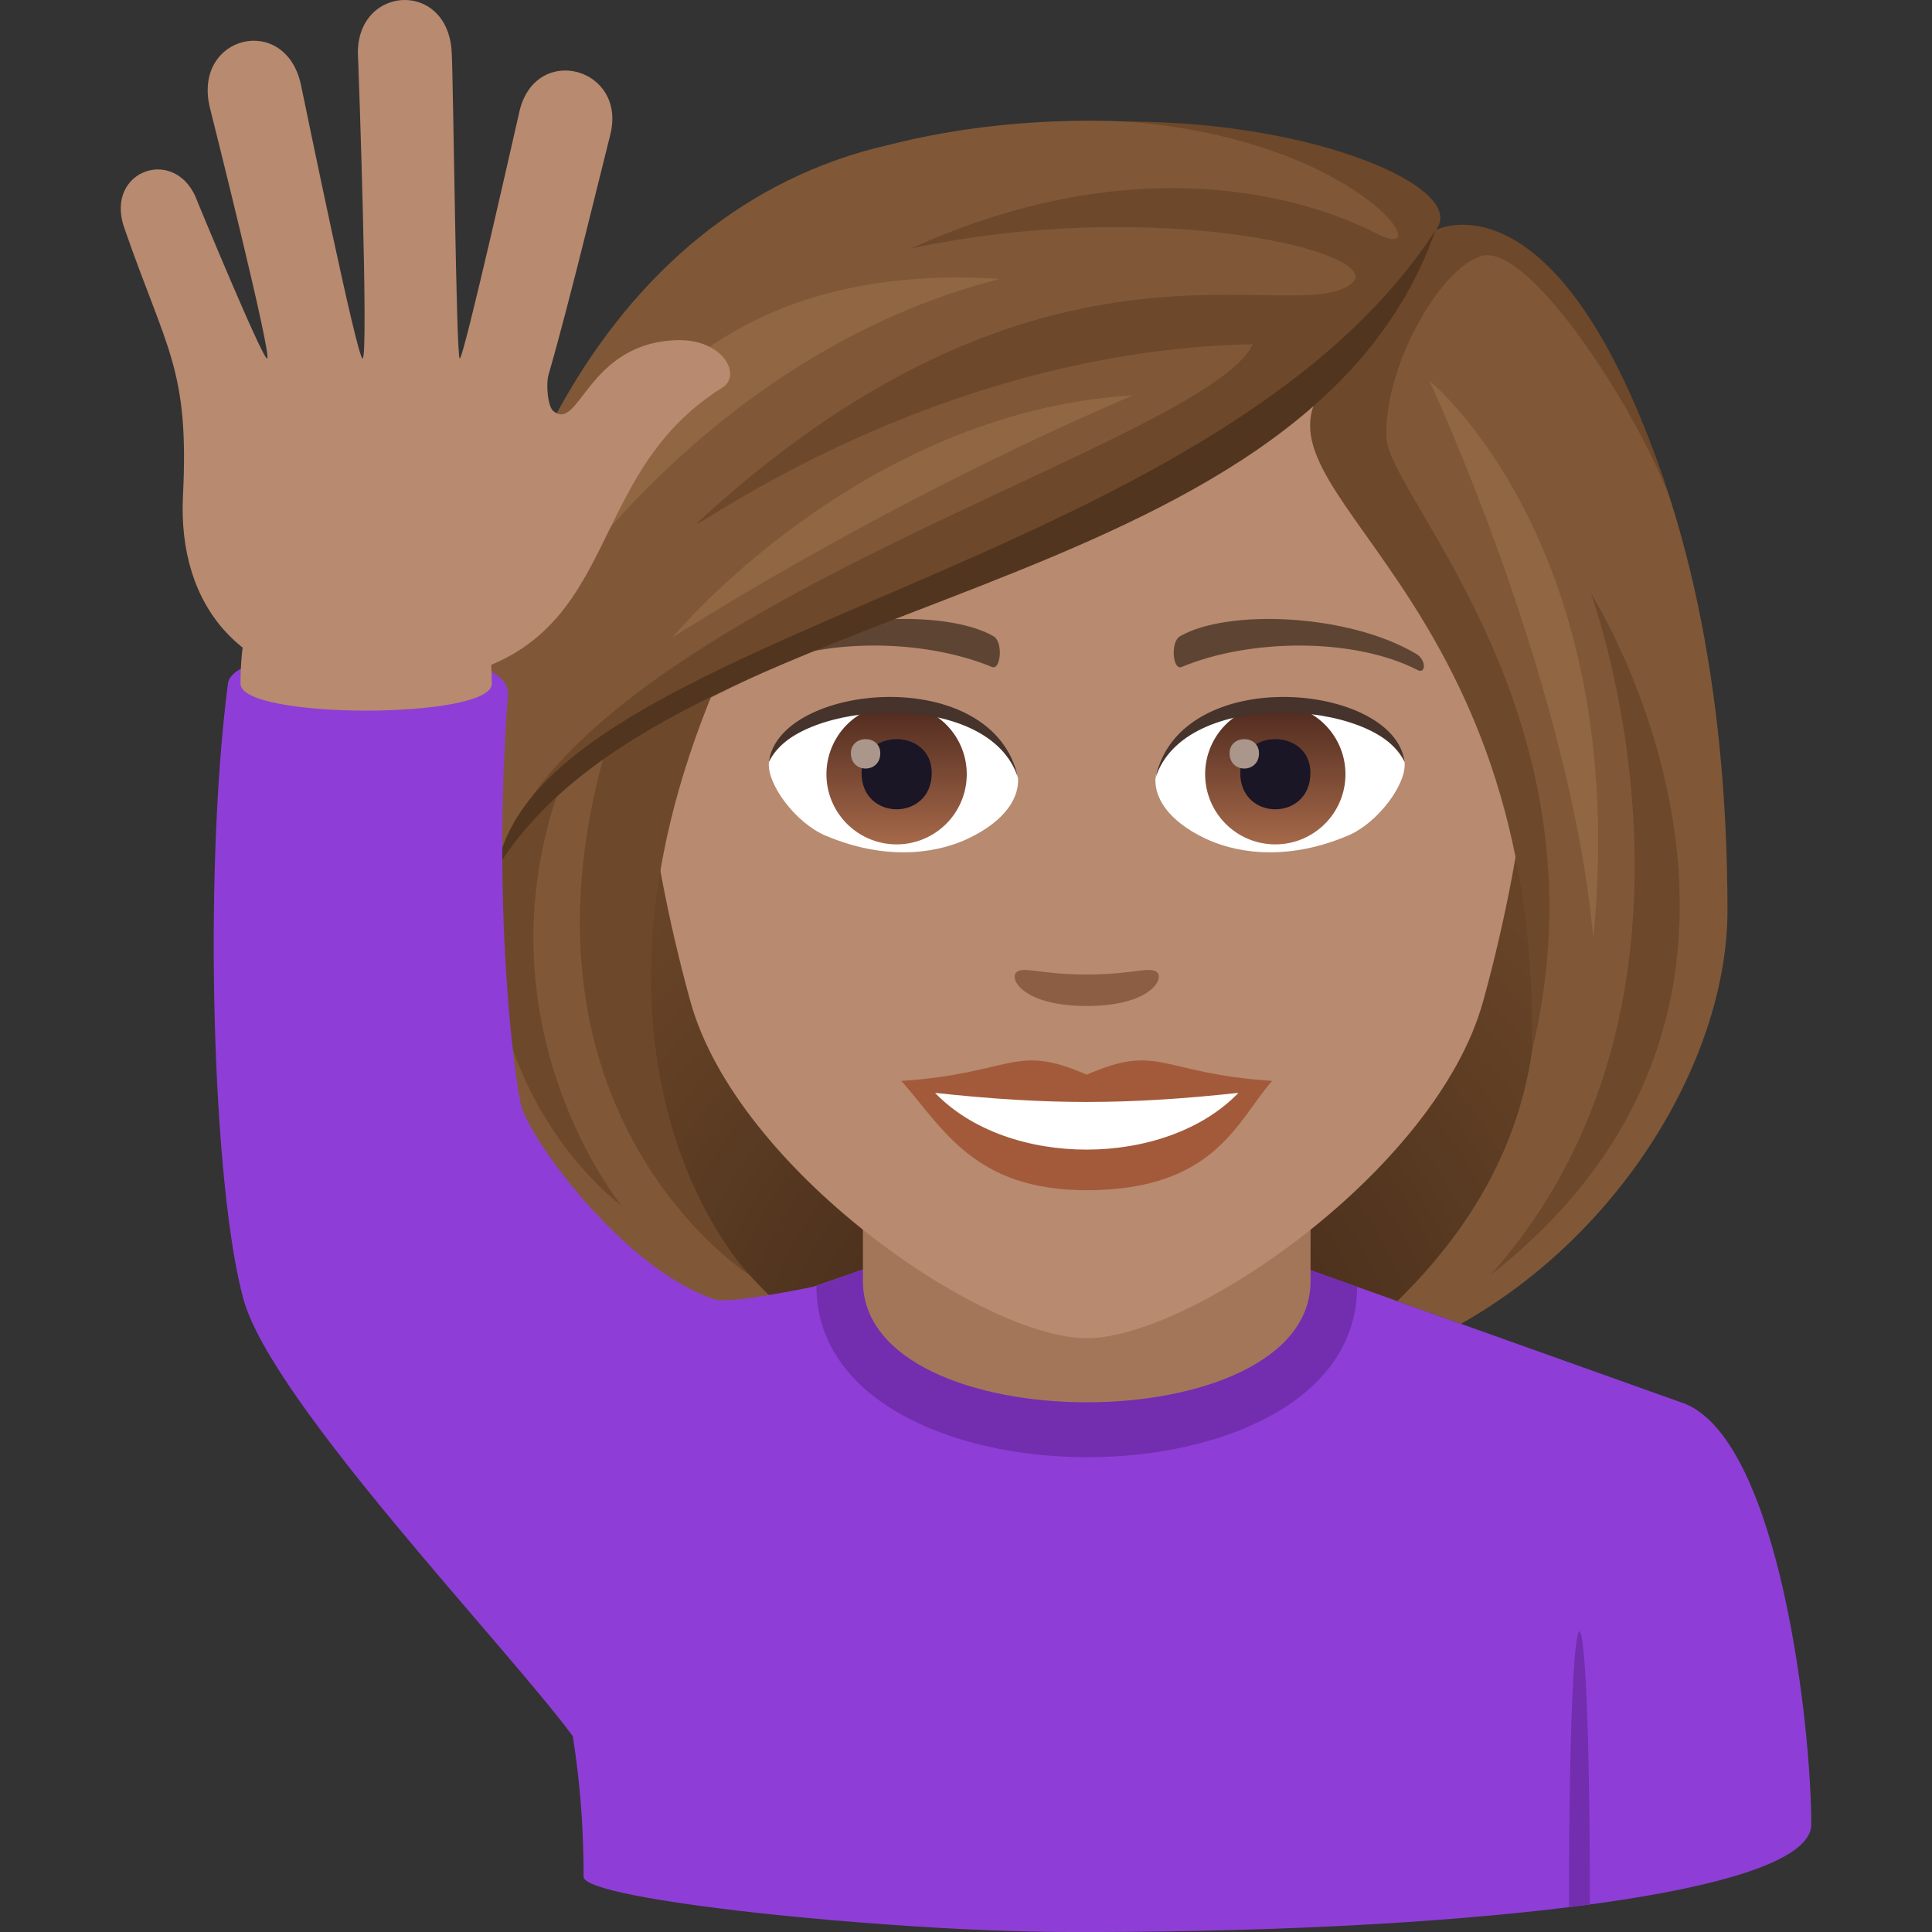 <svg xmlns="http://www.w3.org/2000/svg" xml:space="preserve" style="enable-background:new 0 0 64 64" viewBox="0 0 64 64"><rect x="0" y="0" width="64" height="64" fill="#333333" stroke="none"/><radialGradient id="a" cx="44.27" cy="46.452" r="27.101" gradientTransform="translate(-8.211)" gradientUnits="userSpaceOnUse"><stop offset="0" style="stop-color:#382415"/><stop offset=".294" style="stop-color:#4c311d"/><stop offset=".732" style="stop-color:#654226"/><stop offset="1" style="stop-color:#6e482a"/></radialGradient><path d="M43.074 45.744c14.152-5.66 12.737-22.641 12.737-22.641H16.189s-1.415 16.981 12.734 22.641c0 0 2.832.708 7.076.708 4.246 0 7.075-.708 7.075-.708z" style="fill:url(#a)"/><path d="M16.158 46.51c3.124-1.22 12.63-4.528 12.63-4.528l14.425.023 12.629 4.505C58.935 47.823 60 57.095 60 60.438c0 2.43-12.56 3.617-24.829 3.561-5.795-.026-15.838-1.055-15.838-1.827 0-11-5.57-14.724-3.175-15.66z" style="fill:#8e3ed6"/><path d="m43.213 42.005 1.742.619c0 7.544-17.91 7.524-17.91-.02l1.742-.622 14.426.023z" style="fill:#732eb0"/><path d="M43.414 36.798v5.64c0 5.353-14.828 5.353-14.828 0v-5.64h14.828z" style="fill:#a3765a"/><path d="m51.972 63.177.695-.09c0-12.122-.695-12.032-.695.09z" style="fill:#732eb0"/><path d="M36 6.123c-10.268 0-15.214 8.362-14.596 19.114.127 2.16.728 5.277 1.47 7.948C24.414 38.738 32.54 44.33 36 44.33c3.459 0 11.585-5.59 13.126-11.144.742-2.67 1.343-5.788 1.47-7.949C51.213 14.486 46.27 6.123 36 6.123z" style="fill:#b88a6f"/><path d="M35.999 35.601c-2.406-1.059-2.426-.043-6.14.206 1.394 1.583 2.42 3.62 6.138 3.62 4.267 0 4.989-2.313 6.144-3.62-3.719-.249-3.734-1.265-6.142-.206z" style="fill:#a35a3b"/><path d="M30.974 36.202c2.425 2.524 7.656 2.49 10.05.001-3.733.401-6.315.401-10.05 0z" style="fill:#fff"/><path d="M46.91 21.659c-2.23-1.33-6.232-1.493-7.815-.586-.335.182-.246 1.143.045 1.022 2.258-.94 5.699-.986 7.819.101.283.144.29-.344-.049-.537zm-21.821 0c2.23-1.33 6.23-1.493 7.817-.586.336.182.246 1.143-.046 1.022-2.26-.94-5.696-.988-7.818.101-.285.144-.29-.344.047-.537z" style="fill:#5e4533"/><path d="M38.308 32.189c-.245-.171-.818.093-2.31.093-1.49 0-2.063-.264-2.307-.093-.293.206.173 1.136 2.308 1.136s2.603-.929 2.309-1.136z" style="fill:#8c5f44"/><path d="M33.716 25.693c.087.678-.375 1.484-1.651 2.088-.812.384-2.5.836-4.717-.1-.994-.419-1.962-1.723-1.875-2.445 1.202-2.266 7.118-2.598 8.243.457z" style="fill:#fff"/><linearGradient id="b" x1="-423.902" x2="-423.902" y1="478.007" y2="478.715" gradientTransform="matrix(6.57 0 0 -6.57 2814.782 3168.527)" gradientUnits="userSpaceOnUse"><stop offset="0" style="stop-color:#a6694a"/><stop offset="1" style="stop-color:#4f2a1e"/></linearGradient><path d="M29.701 23.323a2.324 2.324 0 1 1 0 4.648 2.324 2.324 0 0 1 0-4.648z" style="fill:url(#b)"/><path d="M28.54 25.604c0 1.607 2.325 1.607 2.325 0 0-1.492-2.324-1.492-2.324 0z" style="fill:#1a1626"/><path d="M28.187 24.953c0 .675.974.675.974 0 0-.624-.974-.624-.974 0z" style="fill:#ab968c"/><path d="M33.727 25.782c-.944-3.033-7.378-2.585-8.254-.546.325-2.611 7.45-3.3 8.254.546z" style="fill:#45332c"/><path d="M38.284 25.693c-.087.678.375 1.484 1.652 2.088.81.384 2.498.836 4.716-.1.995-.419 1.962-1.723 1.875-2.445-1.2-2.266-7.118-2.598-8.243.457z" style="fill:#fff"/><linearGradient id="c" x1="-424.692" x2="-424.692" y1="478.007" y2="478.715" gradientTransform="matrix(6.57 0 0 -6.57 2832.512 3168.527)" gradientUnits="userSpaceOnUse"><stop offset="0" style="stop-color:#a6694a"/><stop offset="1" style="stop-color:#4f2a1e"/></linearGradient><path d="M42.246 23.323a2.324 2.324 0 1 1 0 4.648 2.324 2.324 0 0 1 0-4.648z" style="fill:url(#c)"/><path d="M41.085 25.604c0 1.607 2.325 1.607 2.325 0 0-1.492-2.325-1.492-2.325 0z" style="fill:#1a1626"/><path d="M40.732 24.953c0 .675.974.675.974 0 0-.624-.974-.624-.974 0z" style="fill:#ab968c"/><path d="M38.275 25.782c.942-3.032 7.372-2.598 8.252-.546-.326-2.611-7.45-3.3-8.252.546z" style="fill:#45332c"/><path d="M47.556 7.624c1.173-1.674-8.76-5.209-18.135-2.82-9.366 2.144-14.647 12.404-14.647 25.355 0 4.78 2.991 10.69 8.642 13.75l2.255-.81c-6.455-6.22-4.891-12.542-2.407-19.995 7.034-4.072 14.994-5.031 20.519-9.905-.708 2.122 3.037 4.799 4.953 9.905 2.548 6.796 4.013 13.662-2.446 19.998l2.105.752c5.452-3.076 8.83-8.942 8.83-13.695 0-15.31-5.915-23.618-9.67-22.535z" style="fill:#805837"/><path d="M47.555 7.624c1.127-1.349-3.892-3.597-10.215-3.597 7.76.612 10.406 4.817 8.252 3.705-2.295-1.185-7.906-2.906-15.42.5 8.222-1.75 15.785.161 14.61 1.15-1.858 1.563-10.042-2.692-21.504 7.772-1.58 1.441 6.875-5.53 18.222-5.752-1.578 3.32-21.76 8.582-24.891 16.832 5.254-7.499 27.408-10.284 30.946-20.61zm5.139 12.016s4.92 13.347-3.324 22.601c11.81-9.254 3.324-22.6 3.324-22.6z" style="fill:#6e482a"/><path d="M23.705 22.72s-2.01.367-3.655 2.152c-3.441 12.153 4.782 17.37 4.782 17.37S18.31 35.55 23.705 22.72z" style="fill:#6e482a"/><path d="M18.56 26.027s-.944.37-2.098 2.736c-1.07 7.41 4.132 11.184 4.132 11.184s-4.878-5.96-2.033-13.92zm36.78-9.45c-3.588-11.166-7.785-8.953-7.785-8.953s-2.02 3.78-3.626 5.108c-2.904 3.567 7.083 6.626 6.823 22.078 2.64-10.979-4.7-18.32-4.82-20.28-.134-2.223 1.713-5.64 3.153-6.05 1.562-.445 5.14 5.072 6.256 8.097z" style="fill:#6e482a"/><path d="M16.462 28.763c5.683-9.272 26.722-8.645 31.093-21.14-7.368 11.398-29.684 13.298-31.093 21.14z" style="fill:#52351f"/><path d="M47.352 12.614s4.662 9.994 5.429 18.484c1.268-13.055-5.429-18.484-5.429-18.484zm-25.09 8.514s6.781-4.401 15.27-8.033c-9.086.545-15.27 8.033-15.27 8.033zm-4.186-.898s5.328-8.513 15.045-10.99c-13.52-.884-15.045 10.99-15.045 10.99z" style="fill:#916643"/><path d="M27.045 42.604s-2.872.607-3.367.442c-3.029-1.009-6.146-5.331-6.417-6.438-.222-.905-.97-6.562-.434-13.6.146-1.922-9.076-1.929-9.277-.363-.83 6.443-.5 16.732.517 20.4.944 3.407 8.733 11.514 10.906 14.467 2.028 2.755 3.705-9.24 8.072-14.908z" style="fill:#8e3ed6"/><path d="M16.292 22.65c0 1.187-8.326 1.187-8.326 0 0-7.805 8.326-7.53 8.326 0z" style="fill:#b88a6f"/><path d="M22.456 11.268c-3 .065-3.258 3.068-4.129 2.346-.182-.148-.248-.88-.154-1.207.683-2.355 1.728-6.706 2.04-7.93.571-2.22-2.425-3.057-2.994-.837-.029.11-1.859 8.268-1.99 8.236-.12-.032-.21-9.283-.267-10.168-.147-2.447-3.301-2.182-3.098.262.008.099.355 9.906.147 9.906-.18 0-1.858-8.193-2.038-9.05-.5-2.398-3.58-1.672-3.027.714.023.092 2.096 8.336 1.902 8.336-.162 0-2.298-5.175-2.298-5.175-.664-1.92-3.102-1.084-2.436.839 1.414 4.085 2.156 4.677 1.947 8.882-.183 3.66 1.936 6.276 6.075 6.282 9.045.014 6.482-6.551 11.793-9.864.658-.41.025-1.602-1.473-1.572z" style="fill:#b88a6f"/></svg>